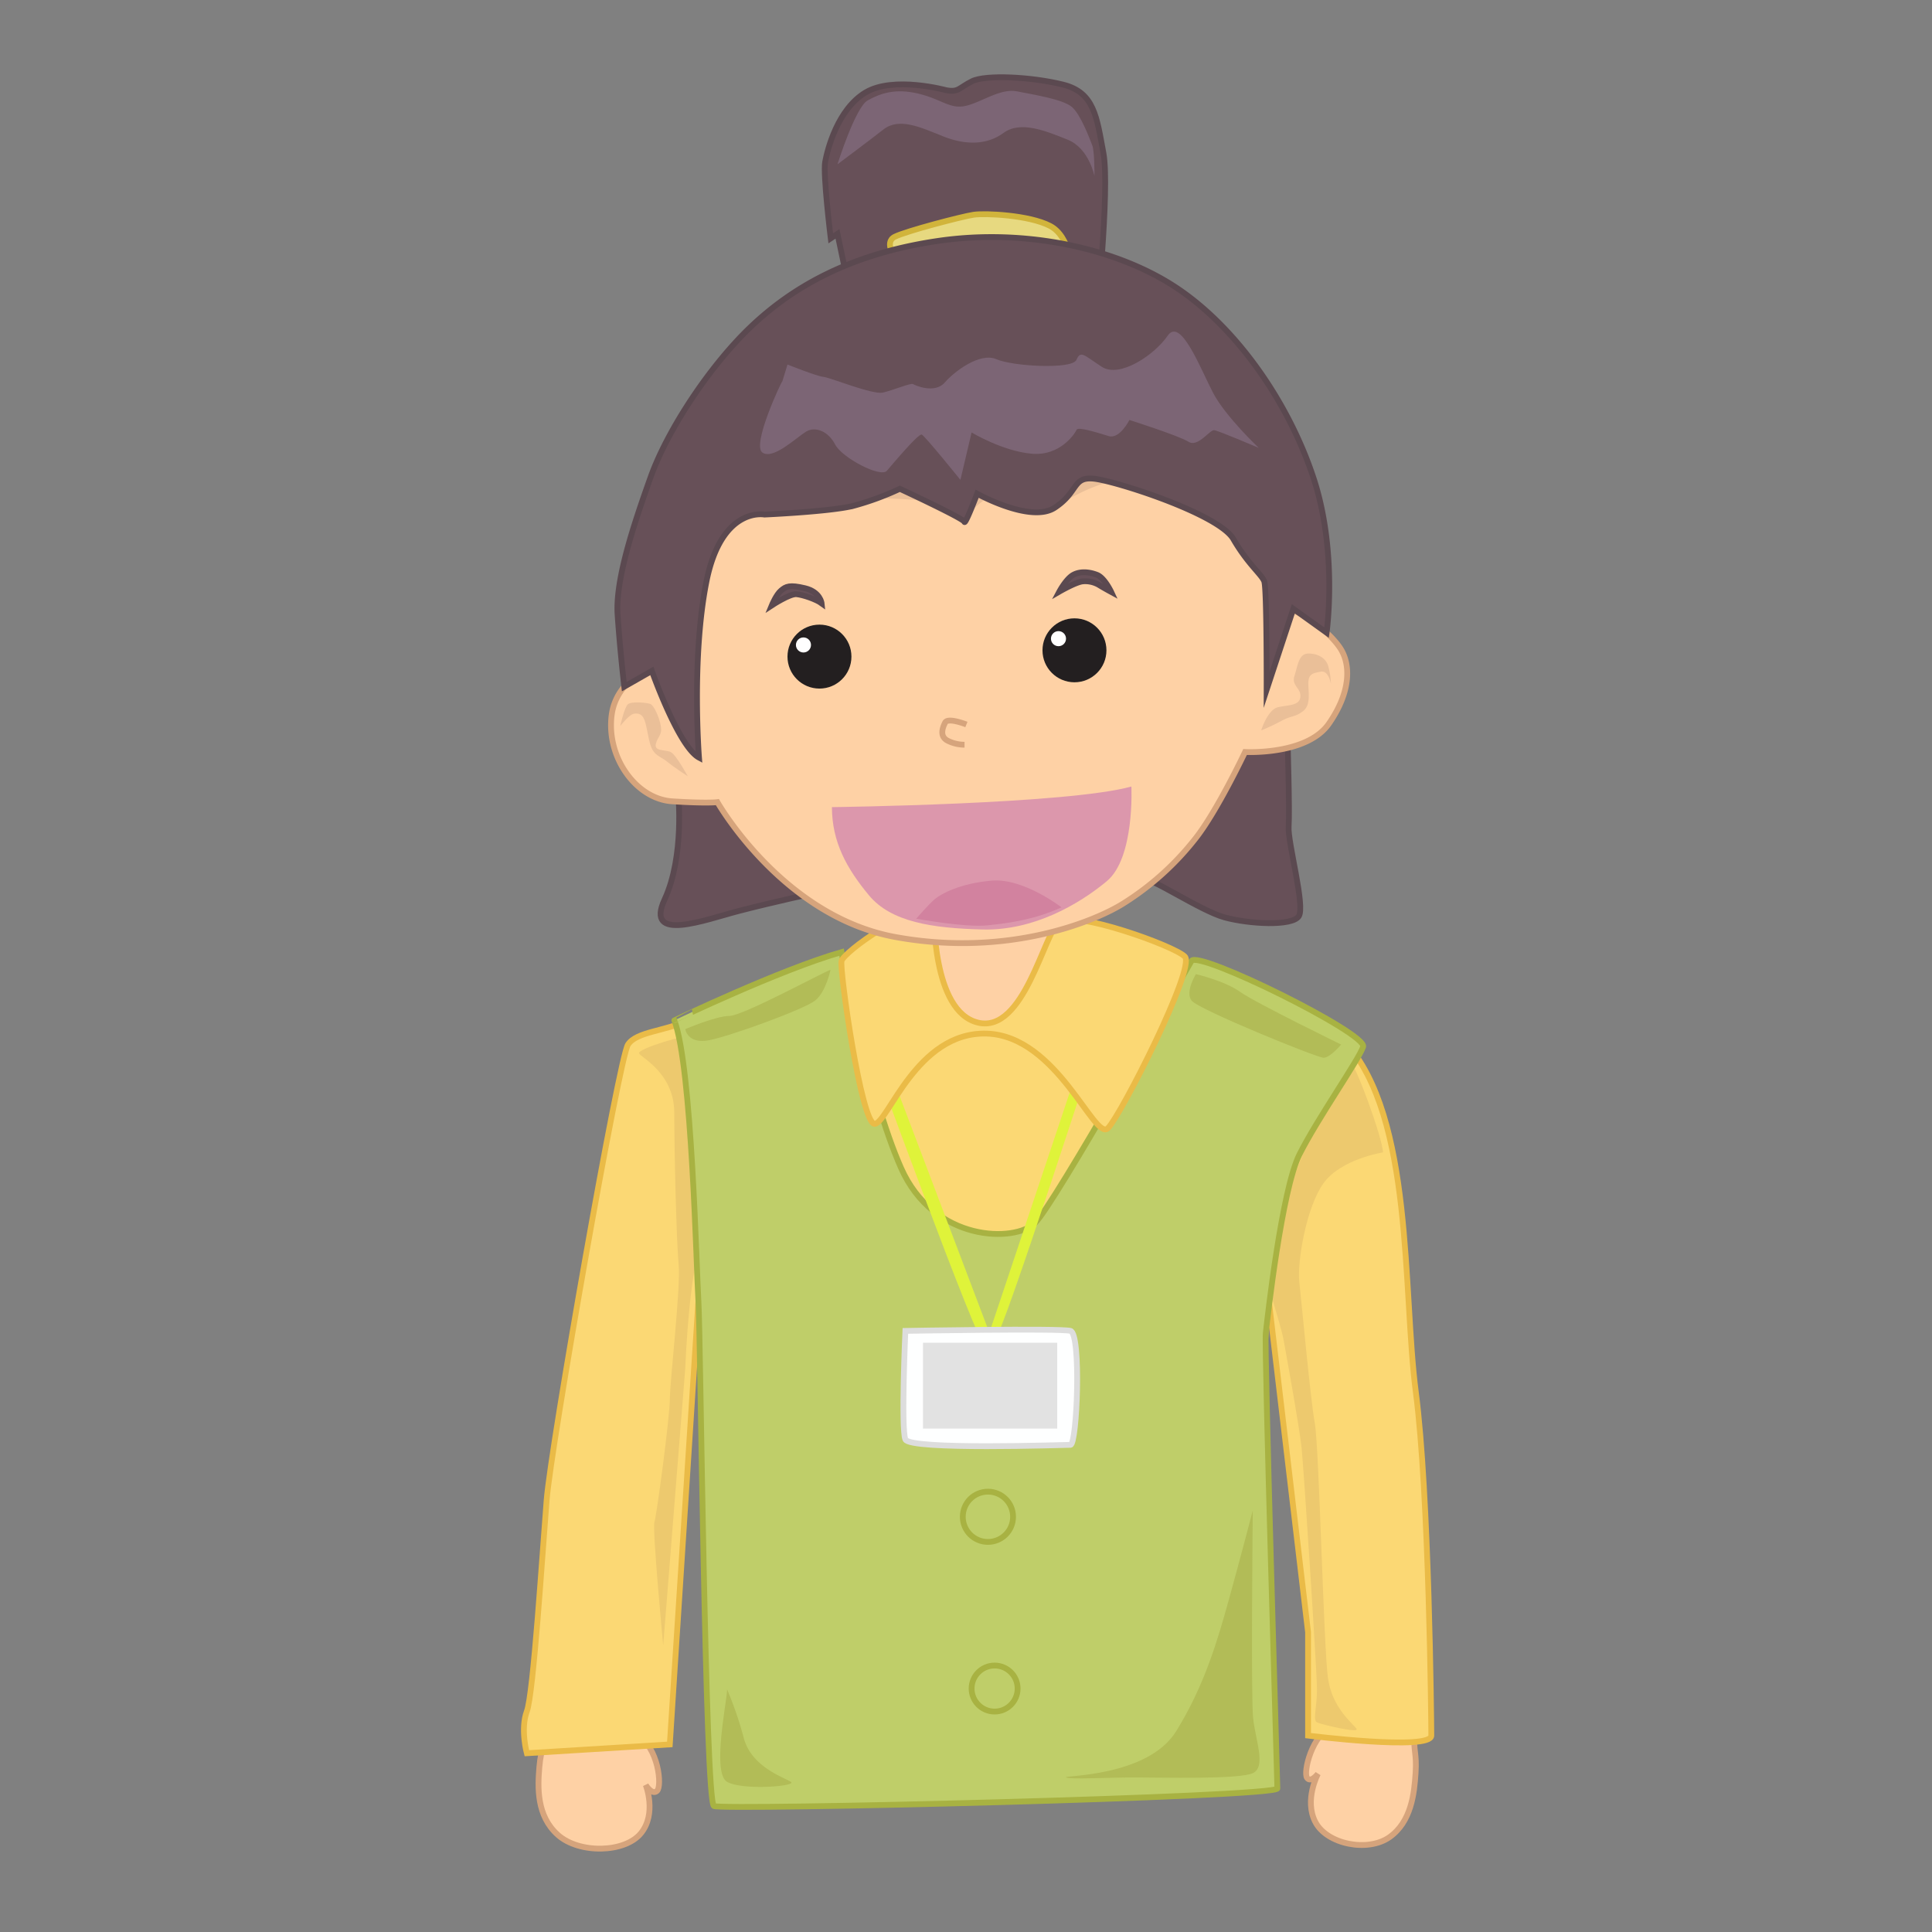 <svg id="Layer_1" data-name="Layer 1" xmlns="http://www.w3.org/2000/svg" viewBox="0 0 1000 1000"><rect x="0" y="0" width="1000" height="1000" fill="#808080" stroke="none"/><defs><style>.cls-1{fill:#fed1a5;stroke:#d6a47c;}.cls-1,.cls-10,.cls-2,.cls-4,.cls-6,.cls-9{stroke-miterlimit:10;stroke-width:3px;}.cls-2{fill:#fbd874;stroke:#eabb47;}.cls-3{fill:#edc96e;}.cls-4{fill:#bfce69;stroke:#a8b242;}.cls-5{fill:#dff33a;}.cls-6{fill:#feffff;stroke:#ddd;}.cls-7{fill:#e2e2e2;}.cls-8{fill:#b2bc57;}.cls-9{fill:#675058;stroke:#5b4950;}.cls-10{fill:#e7d980;stroke:#d1b43b;}.cls-11{fill:#eabf98;}.cls-12{fill:#7c6575;}.cls-13{fill:#dc97ac;}.cls-14{fill:#d2829f;}.cls-15{fill:#231f20;}.cls-16{fill:#fff;}</style></defs><title>guide</title><path class="cls-1" d="M288.74,834.22s-5.34,51.87-5.88,60.58-2.79,9.27-3.69,19.87-1.46,25.19,9.57,35.06,34.68,9.38,43-.83,2.49-25,2.49-25,3.27,5.5,5.87,3.05.93-22.35-10.62-29.38l3.46-59.08-42.62-12.8Z"/><path class="cls-1" d="M735.45,836.87s-2.51,52-3.25,60.74,1.19,9.6.5,20.21-2.23,25.09-13.48,33.07-32.33,3.69-38.34-7.71,1.29-25.07,1.29-25.07-3.7,4.91-5.67,2.07,2.3-22.2,13.62-27.3L695.33,834l39.91-5.81Z"/><path class="cls-2" d="M472,492.81s-104.8,29.62-116.2,35.32-26.2,5.69-30.75,12.53S285.22,748,282.94,776.46s-6.84,100.25-10.25,109.36,0,21.65,0,21.65l74-4.56,15.95-247.2,23.92,262,250.62,4.56,19.36-250.62,20.51,173.15v53.54s63.79,8,63.79,0-1.14-125.3-8-177.7-1.13-142.4-36.45-181.13S472,492.81,472,492.81Z"/><path class="cls-3" d="M715.82,596.48c0-6.84-14.81-47.85-18.23-49s-41,91.14-42.15,103.67,6.84,30.75,9.11,43.28,8,44.43,9.12,54.68,8,116.2,8,125.31-2.28,16,0,17.09,21.65,5.69,20.51,3.42-12.53-10.26-14.81-26.2-4.56-119.62-6.84-132.15-6.83-62.65-8-72.9S676,625,685.06,612.43,715.82,596.48,715.82,596.48Z"/><path class="cls-3" d="M359.26,536.1c-3.42-1.14-29.62,6.84-28.48,9.12S349,555.47,349,576s1.14,67.21,2.28,78.6-4.56,60.38-4.56,69.49-6.83,60.38-8,63.8,4.55,63.79,4.55,63.79L354.7,708.11S357,647.74,365,640.9,359.26,536.1,359.26,536.1Z"/><path class="cls-4" d="M435.58,492.81s13.67,72.91,30.76,111.64,59.24,38.73,69.49,28.48,77.46-129.86,80.88-135.56S707.84,535,705.56,541.8s-23.92,37.59-33,55.82S656,682.24,655.16,690.05s6,231.09,6,235.64-287.07,11.39-291.63,9.12-6.92-243.55-8-260.76-3.38-122-12.49-145.92C349,528.13,403.69,501.93,435.58,492.81Z"/><path class="cls-1" d="M484.57,457.5s-3.42,38.73-1.14,49,8,23.93,19.36,25.07,10.26,3.41,19.37-5.7,25.06-46.71,25.06-46.71V442.69c0-3.42-29.62-17.09-44.43-12.53S484.57,457.5,484.57,457.5Z"/><path class="cls-5" d="M449,539.93s57.9,158.84,60.88,156.81,4.38-1.24,4.38-1.24l-60.4-159.31Z"/><path class="cls-5" d="M570,532.68s-51.83,160.8-54.4,159-3.8-1-3.8-1l54-161.42Z"/><path class="cls-6" d="M468.62,688.87s-2.28,50.56,0,56.17,82,2.81,85.44,2.81,5.69-57.58,0-59S468.62,688.87,468.62,688.87Z"/><rect class="cls-7" x="477.73" y="695.01" width="69.49" height="44.43"/><path class="cls-2" d="M483.43,472.31s-1.14,51.26,22.78,57,34.18-46.71,42.15-52.4,59.24,12.53,64.93,18.22-33,82-39.87,88.86-26.2-47.85-62.65-49-51.26,46.71-58.1,46.71-18.22-79.74-17.09-84.3S470.9,467.75,483.43,472.31Z"/><circle class="cls-4" cx="511.35" cy="785.09" r="13.01"/><circle class="cls-4" cx="514.81" cy="873.99" r="11.91"/><path class="cls-8" d="M694.17,540.66s-44.42-21.65-52.4-27.34S619,504.21,619,504.21s-5.7,9.11-2.28,13.67,64.93,29.61,68.35,29.61S694.17,540.66,694.17,540.66Z"/><path class="cls-8" d="M429.89,501.93c-5.7,2.28-45.57,23.92-52.4,23.92s-22.79,6.83-22.79,6.83,1.14,8,12.54,5.7,49-16,54.67-20.5S429.89,501.93,429.89,501.93Z"/><path class="cls-8" d="M648.43,781.84s-1,96,.18,107.4,6.83,25.06,0,28.48S600.76,920,587.09,920s-33,1.14-35.31,0,42.15,0,57-23.92,21.64-47.85,27.34-68.35S648.43,781.84,648.43,781.84Z"/><path class="cls-8" d="M376.35,874.43c0,5.7-8,43.29,0,47.85s36.45,2.27,33,0S389,914.65,385,899.67A190.29,190.29,0,0,0,376.35,874.43Z"/><path class="cls-9" d="M489.82,46.71S462.51,39.16,448,47.87s-19.75,29.63-20.91,36,2.9,39.5,2.9,39.5l3.49-2.32,11,52.28,122.58-3.48s7.55-72,4.07-90.63-4.65-31.37-20.92-35.43-40.08-5.23-47.05-1.75S496.21,47.87,489.82,46.71Z"/><path class="cls-9" d="M351,410.37s3.48,32.53-7,55.19,20.92,10.45,38.93,5.81,39.5-9.3,39.5-9.3,163.24-6.39,167.89-7.55,30.79,16.85,43.57,20.33,34.85,4.65,38.34-.58-5.81-38.34-5.23-46.47-.58-45.32-.58-45.32l-61.58-4.64L363.18,406.3Z"/><path class="cls-1" d="M344.23,342.65s-25,5.84-27.67,27.77,12.91,43.2,31.47,44.35,23.3.41,23.3.41,33.59,59.13,92.11,69.82,104-8.41,118.32-17.58a145.46,145.46,0,0,0,36.93-33.33c11.23-14.12,25.76-44.86,25.76-44.86s31.92,1.8,43.37-14.64,11.63-31,5.44-39.75S674,316.71,666,314.8s-7.51-57.29-7.51-57.29L576,202.59,404.41,210l-39,30.8-22.73,81.31Z"/><path class="cls-10" d="M554.76,140.41s-.47-17.89-11.32-23.51-33.51-6.62-39.43-5.76-35.14,8.5-40.93,11.44.54,11.27.54,11.27l68,.1Z"/><path class="cls-11" d="M357.74,319.69c.06-.57,19.79-55.92,25.21-57.75s13.82,2.75,13.82,2.75,19-17.19,31.43-12.54,16.92,6.24,18.71,5.82,37.92,0,44.54,4.14,7.45,7.7,7.45,7.7S508.51,254.36,520,256s24.77,3.47,24.77,3.47l3.52,1.62s20.27-12.83,32.47-12.28,2.81-11.4,2.29-12,3.39,13.74,3.39,13.74,7.37-4,15.42-2.65,16.19,1.5,23,3.88,17,5.66,17,5.66l.54-5.78-27.64-16.57-70.42-1.5L456.64,235l-57,4-27.73,3.25-15.19,50.51Z"/><path class="cls-9" d="M655.61,357l13.82-41.89,17.22,12.36s5.93-41.71-6.83-80.23-39-76.56-69.7-97.5-78.72-31.82-124.86-25-75.78,24.46-96.92,44.67-42.86,53.19-51.54,77.47S318.44,300,319.67,318.2s3.45,37.21,3.45,37.21l14.27-8.14s13.85,39.21,24.41,44.86c0,0-4-51.13,3.76-90.67s30.11-35.12,30.11-35.12,34-1.51,45.92-4.49A146.94,146.94,0,0,0,465.75,253s33,15.32,33.42,17.1,6.6-14.55,6.6-14.55,27.74,15.41,40.17,7.23S555,246.73,566,247.75,630.82,266,638.37,279s14.63,18.28,16,21.91S655.61,357,655.61,357Z"/><path class="cls-12" d="M405,197.19c-.63.53-15.9,32.95-10.43,37s17.63-7.7,22.58-10.74,11.68-.08,15.14,6.66,23.47,17.35,26.74,13.57,16.39-19.48,18.08-18.74,20,23.45,20,23.45l5.78-24.55s16,9.65,31.06,11,22.59-10.73,23.32-12.42,10.94,1.6,16.62,3.3,10.69-8.34,10.69-8.34,25.76,8.19,30.59,11.28,11-6.25,13.26-6,23.08,9.15,23.08,9.15-17.17-16.18-23.61-28.45-16.75-39.48-23.51-29.61-24.81,22.2-34.16,16.08-10.87-8.6-13.09-3.55-33,3.35-41.39-.35S494.17,192.06,489,198s-15.31,1.49-16.41.8-10.21,3.14-15.58,4.39-27.28-7.79-30.75-8.11-18.65-6.4-18.65-6.4Z"/><path class="cls-9" d="M399.46,313.36s9.33-6.13,12.8-5.81,10.25,2.7,13,4.71c0,0-.62-5.89-8.61-7.8s-9.84-.92-12.36,1.18S399.46,313.36,399.46,313.36Z"/><path class="cls-9" d="M548.32,306.2s8.64-5,12.16-5.29a14,14,0,0,1,8.57,2c2.21,1.37,6.09,3.48,6.09,3.48s-3.4-7.32-7.34-8.85-8.57-2-12.26,0S548.32,306.2,548.32,306.2Z"/><path class="cls-13" d="M430.6,417.77s122.07-1.48,155-10.67c0,0,1.82,36.92-12.72,49s-38,25.64-64.16,25-47.49-3.83-59-17.74S430.66,435.87,430.6,417.77Z"/><path class="cls-14" d="M474.24,475.51s25.23,4.68,37,3.44,24.2-3,38.2-9.29c0,0-19.59-15.23-36.05-13.85s-26.31,6.89-29.47,9.51S474.24,475.51,474.24,475.51Z"/><path class="cls-11" d="M356,401.79s-6-11.06-8.76-12.48-8.73-.23-7.78-4.23,3.32-4.35,2.6-9.09-3.66-10.84-5.34-11.58-9.78-1.49-11.68.08-4,11.3-4,11.3,4.64-6,7-6.35,4.68-.15,6,4.64,1.87,11.26,3.91,14.37,4.36,3.32,7.62,6S356,401.79,356,401.79Z"/><path class="cls-11" d="M652.78,378.05s3.34-10.78,8.71-12,11.15-.71,11.58-5.34S668.35,355,670,349.89s2.23-11.46,6.91-11.61,9.15,2,10.51,6.23a38.37,38.37,0,0,1,1.45,9.47s-1.09-7.1-5.25-6.32-6.52,1.14-6.43,6.4,1.3,11.21-3.08,14.3-5.42,1.83-10.94,4.82A104.52,104.52,0,0,1,652.78,378.05Z"/><path class="cls-1" d="M500.21,375s-9.56-3.81-11-1-3,7.3,1.46,9.47a19.54,19.54,0,0,0,8.57,2"/><path class="cls-12" d="M433.47,85.05s9.29-29.62,15.68-33.11,13.94-6.39,26.14-3.49,16.27,8.14,24.4,6.39,18-9.29,26.72-7.55,23.82,4.07,28.47,8.14,9.29,16.84,10.46,19.75,1.16,14.52,1.16,15.68-2.33-13.94-13.94-18.59-24.4-9.87-33.12-3.48-19.75,6.39-31.37,1.74S465.42,60.65,457.28,67,433.47,85.05,433.47,85.05Z"/><circle class="cls-15" cx="424.15" cy="339.86" r="16.55"/><circle class="cls-16" cx="415.87" cy="333.83" r="3.9"/><circle class="cls-15" cx="556.14" cy="336.6" r="16.55"/><circle class="cls-16" cx="547.87" cy="330.57" r="3.9"/></svg>